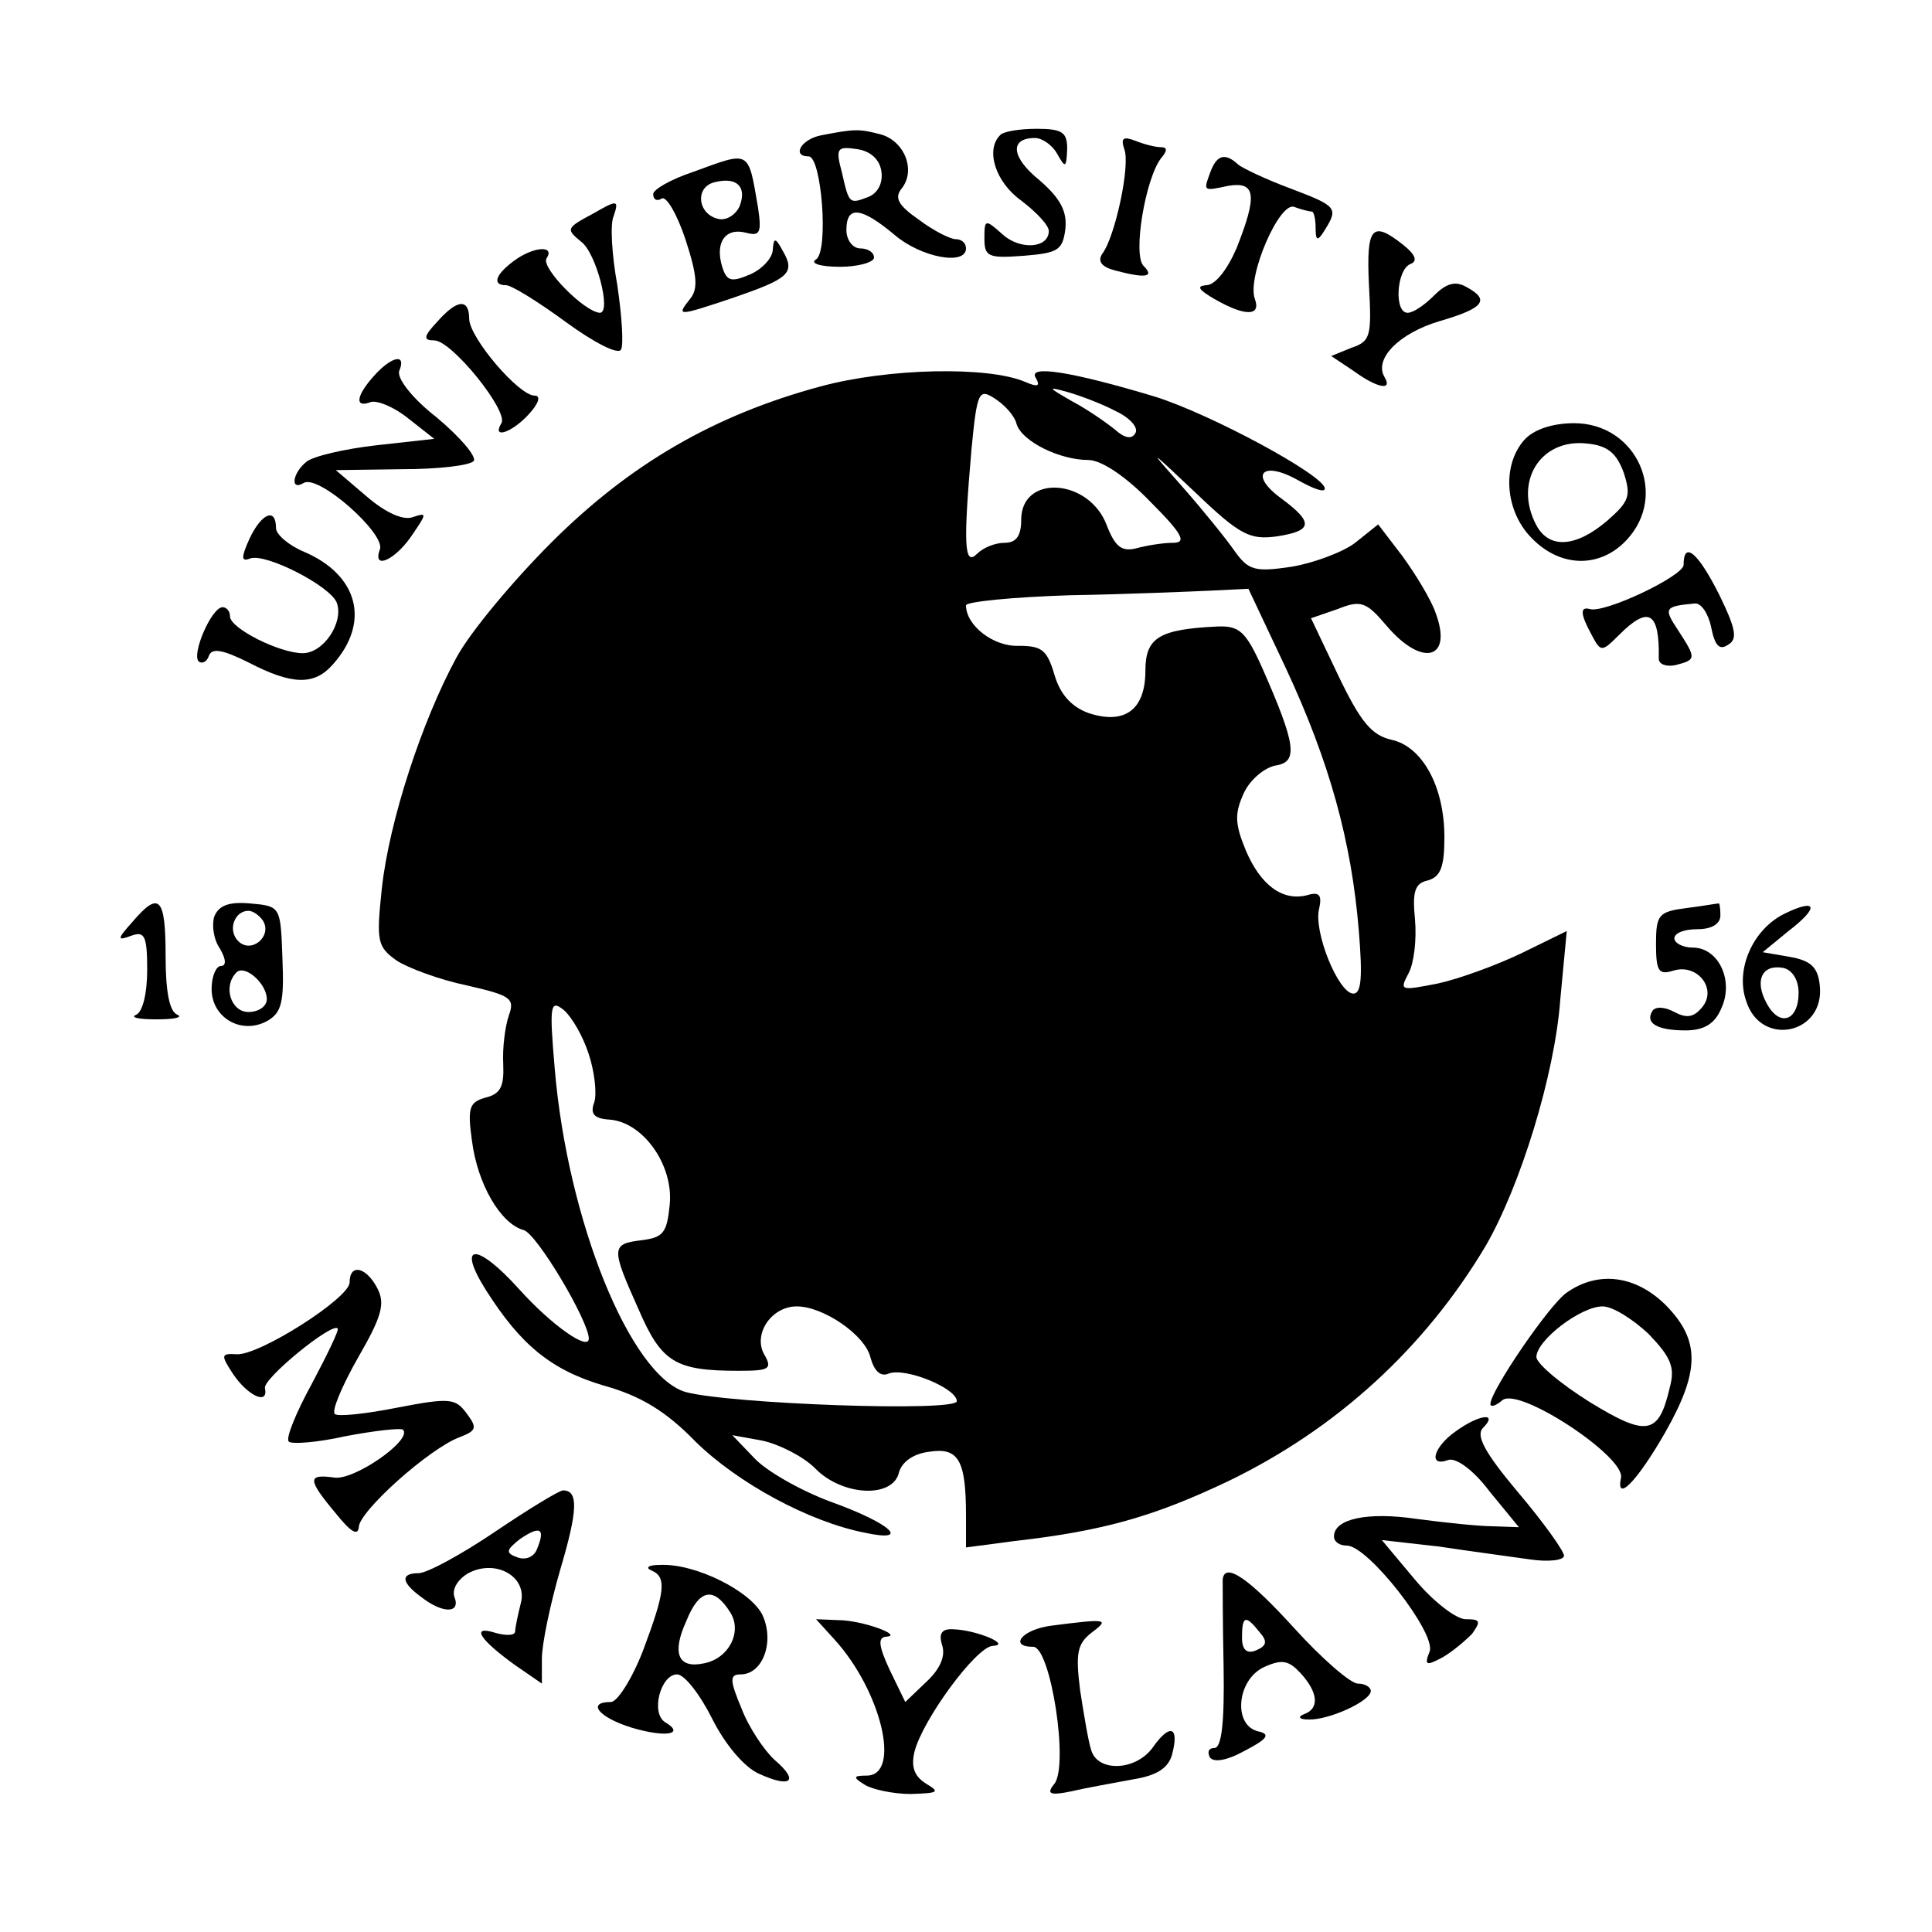 <?xml version="1.0" standalone="no"?>
<!DOCTYPE svg PUBLIC "-//W3C//DTD SVG 20010904//EN"
 "http://www.w3.org/TR/2001/REC-SVG-20010904/DTD/svg10.dtd">
<svg version="1.0" xmlns="http://www.w3.org/2000/svg"
 width="210pt" height="210pt" viewBox="0 0 210 210"
 preserveAspectRatio="xMidYMid meet">
<g transform="translate(0,210) scale(0.1,-0.1)"
fill="#000000" stroke="none">
<path d="M893 1953 c-22 -4 -33 -23 -14 -23 14 0 22 -103 8 -112 -7 -4 4 -8
26 -8 20 0 37 5 37 10 0 6 -7 10 -15 10 -8 0 -15 9 -15 20 0 27 16 25 52 -5
29 -25 78 -34 78 -15 0 6 -5 10 -11 10 -6 0 -24 9 -40 21 -23 16 -27 24 -19
34 16 20 3 52 -23 59 -23 6 -28 6 -64 -1z m65 -39 c2 -13 -4 -24 -14 -28 -21
-8 -21 -8 -29 27 -7 26 -5 28 16 25 15 -2 25 -11 27 -24z"/>
<path d="M1087 1953 c-16 -16 -5 -51 23 -71 17 -13 30 -27 30 -33 0 -19 -31
-21 -50 -4 -19 17 -20 17 -20 -4 0 -20 4 -22 43 -19 37 3 42 6 45 29 2 19 -5
33 -28 53 -31 25 -33 46 -5 46 8 0 19 -8 24 -17 9 -16 10 -16 11 5 0 18 -5 22
-33 22 -19 0 -37 -3 -40 -7z"/>
<path d="M1222 1938 c7 -17 -10 -96 -24 -114 -5 -8 -1 -14 14 -18 34 -9 43 -7
31 5 -12 12 2 95 19 117 7 8 7 12 0 12 -6 0 -18 3 -28 7 -13 5 -16 3 -12 -9z"/>
<path d="M753 1913 c-24 -8 -43 -19 -43 -24 0 -6 4 -8 9 -5 5 4 17 -17 26 -44
13 -40 14 -54 5 -65 -15 -19 -14 -19 46 1 61 21 69 27 55 51 -8 15 -10 15 -11
2 0 -9 -11 -21 -24 -27 -21 -9 -26 -8 -31 8 -8 26 3 43 26 37 15 -4 17 0 13
27 -11 64 -8 62 -71 39z m51 -37 c-4 -9 -14 -16 -23 -14 -23 5 -26 35 -4 40
24 6 35 -5 27 -26z"/>
<path d="M1316 1914 c-8 -22 -9 -22 19 -16 30 5 32 -10 9 -68 -10 -23 -23 -40
-33 -40 -11 -1 -8 -5 9 -15 33 -19 51 -19 44 0 -9 24 27 107 43 100 8 -3 17
-5 19 -5 2 0 4 -8 4 -17 0 -15 2 -16 10 -3 15 24 13 26 -37 45 -27 10 -52 22
-57 26 -14 13 -23 11 -30 -7z"/>
<path d="M645 1868 c-30 -16 -30 -17 -13 -31 16 -12 33 -77 20 -77 -17 1 -64
49 -58 59 10 15 -15 13 -36 -3 -20 -15 -23 -26 -8 -26 6 0 35 -18 65 -40 30
-22 57 -36 60 -30 3 5 1 36 -4 70 -6 33 -8 67 -4 75 6 18 4 18 -22 3z"/>
<path d="M1488 1790 c3 -55 2 -61 -19 -68 l-22 -9 24 -16 c26 -19 43 -22 34
-7 -12 20 16 48 60 61 48 14 55 23 29 37 -12 7 -22 4 -35 -9 -11 -11 -23 -19
-29 -19 -15 0 -12 47 3 53 8 3 6 10 -8 21 -34 27 -40 19 -37 -44z"/>
<path d="M475 1750 c-15 -16 -15 -20 -3 -20 19 0 81 -77 73 -90 -11 -18 12
-10 30 10 11 12 13 20 6 20 -17 0 -70 62 -71 83 0 23 -13 22 -35 -3z"/>
<path d="M407 1692 c-20 -22 -22 -36 -4 -29 7 2 25 -5 41 -18 l28 -22 -63 -7
c-35 -4 -69 -12 -76 -18 -15 -12 -18 -32 -3 -23 16 10 89 -55 83 -72 -9 -24
18 -11 36 17 15 22 15 23 0 18 -10 -4 -29 4 -50 22 l-34 29 72 1 c39 0 74 4
78 9 3 5 -15 26 -40 47 -27 21 -44 43 -41 51 8 19 -8 16 -27 -5z"/>
<path d="M892 1680 c-115 -31 -207 -84 -293 -170 -41 -41 -88 -97 -103 -125
-37 -68 -73 -177 -81 -251 -6 -57 -5 -63 16 -78 12 -8 47 -21 76 -27 48 -11
53 -14 46 -33 -4 -12 -7 -35 -6 -53 1 -24 -3 -32 -19 -36 -18 -5 -20 -11 -15
-47 6 -47 31 -90 56 -97 14 -3 71 -99 71 -118 0 -14 -41 15 -76 54 -46 51 -68
50 -36 -1 38 -60 71 -87 128 -104 40 -11 68 -28 100 -61 46 -45 123 -87 184
-99 51 -11 29 10 -38 34 -32 12 -69 33 -82 47 l-24 25 33 -6 c18 -4 44 -17 57
-30 29 -30 84 -33 91 -5 3 12 16 21 33 23 32 5 40 -9 40 -70 l0 -34 53 7 c97
11 152 27 232 65 118 57 214 145 280 256 37 64 75 185 81 268 l7 74 -49 -24
c-27 -13 -68 -28 -91 -33 -41 -8 -42 -8 -32 11 6 11 9 37 7 59 -3 30 0 39 14
42 14 4 18 15 18 47 0 55 -24 99 -58 106 -21 5 -33 19 -57 69 l-30 63 29 10
c25 10 31 8 53 -18 39 -46 73 -37 53 15 -5 14 -22 42 -36 61 l-26 34 -25 -20
c-13 -10 -45 -22 -69 -26 -40 -6 -47 -4 -62 17 -9 13 -34 44 -56 69 -39 44
-39 44 14 -6 48 -46 59 -51 88 -47 39 6 40 15 5 41 -36 26 -21 42 18 20 16 -9
29 -14 29 -9 0 14 -124 81 -185 100 -90 27 -139 35 -129 20 5 -9 2 -10 -12 -4
-40 17 -148 15 -222 -5z m213 -41 c6 -19 47 -39 78 -39 14 0 41 -18 67 -45 36
-36 40 -45 25 -45 -11 0 -29 -3 -40 -6 -16 -4 -23 2 -32 25 -19 51 -93 56 -93
6 0 -17 -5 -25 -18 -25 -10 0 -23 -5 -30 -12 -14 -14 -15 10 -6 114 6 62 8 66
25 55 11 -7 22 -19 24 -28z m108 14 c15 -7 25 -18 21 -24 -4 -7 -12 -5 -22 4
-10 8 -30 22 -47 31 -26 15 -27 16 -5 10 14 -4 38 -13 53 -21z m185 -280 c47
-101 71 -187 79 -285 4 -49 3 -68 -6 -68 -16 0 -44 68 -37 93 3 14 0 18 -13
14 -27 -7 -51 11 -67 49 -12 29 -12 40 -2 62 7 15 23 28 35 30 24 4 22 22 -15
106 -18 40 -25 46 -49 45 -63 -3 -78 -12 -78 -48 0 -43 -23 -59 -62 -46 -19 7
-31 21 -37 42 -8 27 -14 31 -39 31 -27 -1 -57 22 -57 44 0 4 51 9 113 11 61 1
130 4 153 5 l41 2 41 -87z m-758 -419 c6 -18 9 -42 6 -52 -5 -13 0 -18 17 -19
36 -3 69 -49 65 -92 -3 -31 -7 -36 -30 -39 -34 -4 -34 -8 -4 -75 25 -58 40
-67 109 -67 34 0 37 2 27 19 -11 22 9 51 36 51 29 0 74 -31 80 -55 4 -15 11
-22 20 -18 18 7 74 -16 74 -30 0 -12 -248 -3 -295 10 -60 18 -128 186 -142
351 -6 70 -5 76 10 64 9 -8 21 -29 27 -48z"/>
<path d="M1657 1622 c-25 -28 -21 -78 8 -107 31 -32 74 -33 103 -2 46 49 11
127 -57 127 -24 0 -44 -7 -54 -18z m108 -36 c8 -25 6 -31 -18 -52 -34 -29 -63
-31 -77 -5 -25 47 4 94 54 89 23 -2 33 -10 41 -32z"/>
<path d="M271 1514 c-9 -20 -9 -25 1 -21 17 6 87 -30 94 -48 8 -21 -14 -55
-37 -55 -25 0 -79 27 -79 40 0 6 -4 10 -8 10 -12 0 -34 -51 -26 -59 4 -3 9 0
11 6 3 9 15 7 43 -7 48 -25 72 -25 92 -2 41 46 27 97 -31 122 -17 7 -31 19
-31 26 0 23 -16 16 -29 -12z"/>
<path d="M1830 1486 c0 -12 -86 -53 -102 -48 -11 3 -10 -6 2 -28 10 -19 11
-19 30 0 32 32 44 25 43 -26 0 -6 8 -9 18 -7 23 6 23 7 3 38 -16 24 -15 26 18
29 7 1 15 -11 18 -26 4 -20 9 -25 18 -19 11 6 9 17 -9 54 -23 46 -39 60 -39
33z"/>
<path d="M144 1098 c-17 -19 -17 -21 -1 -15 14 5 17 0 17 -37 0 -26 -5 -46
-12 -49 -7 -3 3 -5 22 -5 19 0 29 2 23 5 -9 3 -13 26 -13 64 0 64 -7 71 -36
37z"/>
<path d="M233 1104 c-3 -9 -1 -25 6 -35 7 -12 7 -19 1 -19 -5 0 -10 -11 -10
-25 0 -31 32 -50 60 -35 16 9 19 20 17 68 -2 57 -2 57 -35 60 -23 2 -34 -2
-39 -14z m53 -5 c10 -17 -13 -36 -27 -22 -12 12 -4 33 11 33 5 0 12 -5 16 -11z
m4 -85 c0 -8 -9 -14 -20 -14 -19 0 -28 28 -13 43 9 9 33 -12 33 -29z"/>
<path d="M1833 1113 c-30 -4 -33 -7 -33 -39 0 -30 3 -34 19 -29 26 8 48 -20
31 -40 -9 -11 -17 -12 -30 -5 -11 6 -21 6 -24 1 -8 -13 5 -21 36 -21 20 0 32
7 39 24 14 30 -3 66 -31 66 -11 0 -20 5 -20 10 0 6 11 10 25 10 16 0 25 6 25
15 0 8 -1 14 -2 13 -2 0 -18 -3 -35 -5z"/>
<path d="M1940 1107 c-35 -17 -54 -61 -42 -95 16 -51 86 -36 80 17 -2 20 -10
27 -33 31 l-29 5 28 23 c34 26 31 36 -4 19z m15 -86 c0 -31 -21 -38 -35 -11
-13 24 -5 42 18 38 10 -2 17 -13 17 -27z"/>
<path d="M380 706 c0 -17 -99 -80 -123 -78 -17 1 -17 -1 -4 -21 16 -24 39 -35
35 -16 -3 10 73 72 79 65 2 -1 -11 -28 -28 -60 -17 -31 -29 -60 -25 -63 3 -3
31 -1 62 6 32 6 59 9 62 7 11 -11 -54 -56 -75 -52 -29 4 -29 -2 2 -39 16 -20
24 -25 25 -15 0 17 77 86 110 98 18 7 19 10 7 26 -12 16 -18 17 -75 6 -35 -7
-65 -10 -68 -7 -4 3 8 31 25 61 26 45 30 59 21 76 -12 23 -30 27 -30 6z"/>
<path d="M1703 695 c-19 -13 -83 -107 -83 -121 0 -4 6 -2 13 4 18 15 133 -61
129 -84 -6 -28 17 -5 48 49 38 67 38 100 1 138 -33 33 -74 38 -108 14z m89
-45 c24 -25 29 -36 23 -58 -12 -52 -25 -54 -87 -16 -32 20 -58 42 -58 49 0 18
48 55 72 55 11 0 33 -14 50 -30z"/>
<path d="M1582 544 c-24 -17 -30 -39 -8 -31 8 3 27 -10 45 -34 l32 -39 -28 1
c-15 0 -53 4 -83 8 -54 8 -90 0 -90 -19 0 -6 6 -10 14 -10 23 0 97 -95 90
-115 -6 -15 -4 -16 13 -7 11 6 25 18 33 26 10 14 9 16 -7 16 -10 0 -35 19 -55
43 l-36 43 62 -7 c33 -5 78 -11 99 -14 20 -3 37 -1 37 4 0 5 -22 36 -50 69
-37 44 -46 62 -38 70 17 17 -4 15 -30 -4z"/>
<path d="M538 435 c-37 -25 -74 -45 -83 -45 -20 0 -19 -10 3 -26 23 -18 43
-18 36 0 -3 8 3 19 15 26 30 16 65 -4 57 -33 -3 -12 -6 -26 -6 -30 0 -5 -10
-5 -21 -2 -28 9 -18 -7 21 -35 l29 -20 0 27 c0 16 9 59 20 97 19 64 20 86 3
86 -4 0 -37 -20 -74 -45z m46 -18 c-3 -9 -12 -13 -21 -10 -14 5 -13 8 2 20 22
15 28 12 19 -10z"/>
<path d="M708 393 c17 -7 15 -23 -9 -87 -12 -31 -28 -56 -35 -56 -27 0 -13
-17 23 -28 37 -11 58 -7 36 6 -16 10 -5 52 13 52 8 0 25 -22 38 -48 14 -28 35
-53 51 -60 35 -16 44 -8 17 15 -11 10 -28 35 -36 56 -13 31 -13 37 -1 37 24 0
37 35 24 64 -12 26 -73 57 -112 55 -12 0 -16 -3 -9 -6z m86 -46 c13 -21 -2
-50 -29 -55 -28 -6 -35 11 -19 46 14 35 30 38 48 9z"/>
<path d="M1329 383 c0 -5 0 -47 1 -95 1 -59 -2 -88 -10 -88 -6 0 -8 -4 -5 -10
4 -6 18 -4 38 7 25 13 28 18 15 21 -28 6 -24 56 6 70 20 9 27 7 40 -7 19 -21
20 -38 4 -44 -8 -3 -6 -6 4 -6 22 -1 68 20 68 31 0 4 -6 8 -14 8 -8 0 -39 27
-69 60 -49 54 -76 73 -78 53z m40 -57 c9 -10 8 -15 -4 -20 -10 -4 -15 1 -15
14 0 24 4 25 19 6z"/>
<path d="M907 318 c51 -56 73 -148 35 -148 -15 0 -15 -2 -2 -10 8 -5 31 -10
50 -10 30 1 32 2 17 11 -13 8 -17 18 -13 35 9 35 67 114 85 115 21 1 -17 17
-42 18 -13 1 -17 -4 -13 -17 4 -12 -2 -26 -17 -40 l-23 -22 -17 35 c-12 26
-13 35 -4 36 20 1 -26 18 -52 18 l-24 1 20 -22z"/>
<path d="M1143 333 c-32 -4 -47 -23 -20 -23 19 0 39 -129 23 -149 -9 -11 -5
-13 19 -8 17 4 46 9 67 13 25 4 38 12 42 27 8 30 -2 34 -20 9 -18 -27 -61 -29
-68 -4 -3 9 -8 39 -12 65 -5 40 -3 50 12 62 20 15 19 16 -43 8z"/>
</g>
</svg>
